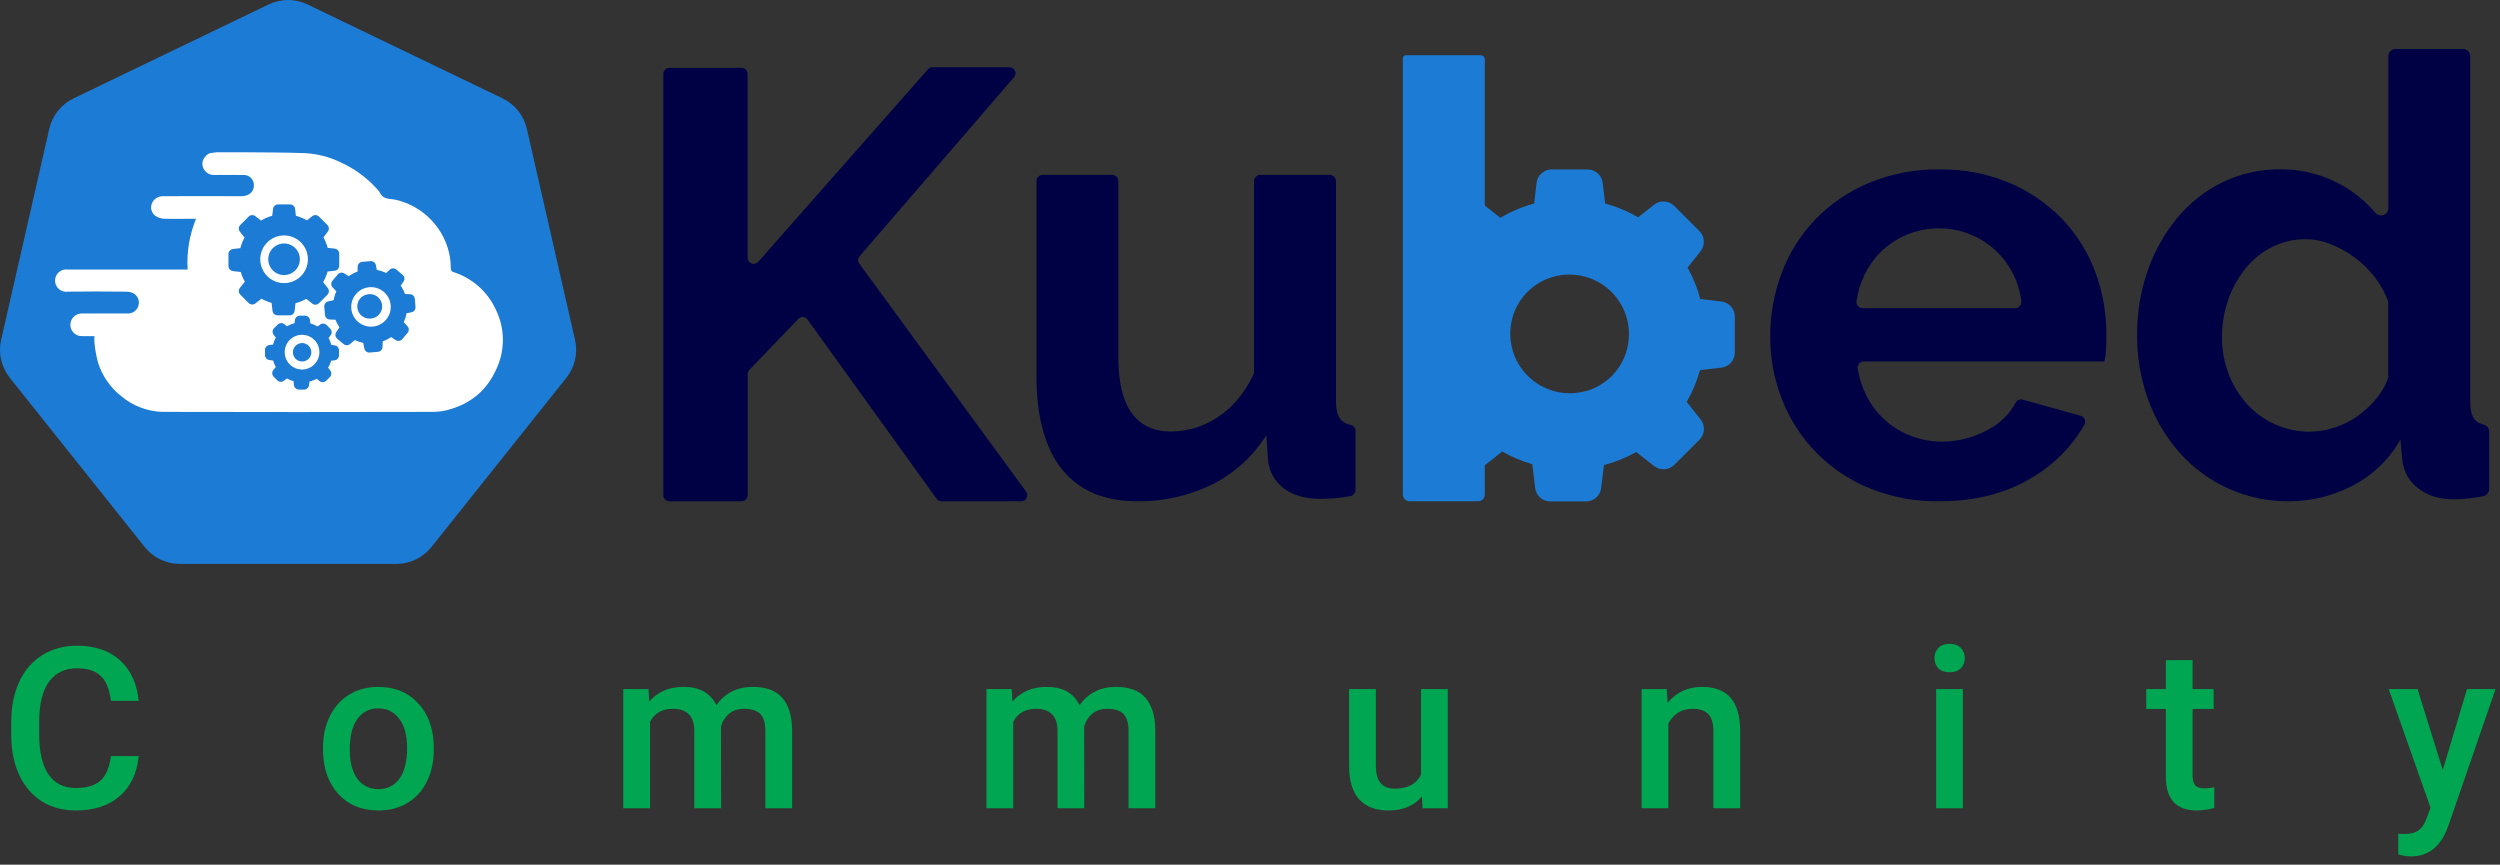 <svg width="133" height="46" viewBox="0 0 133 46" fill="none" xmlns="http://www.w3.org/2000/svg">
<rect x="0" y="0" width="133" height="46" fill="#333333" stroke="none"/>
<path d="M14.291 0.236L3.912 5.235C3.589 5.39 3.306 5.616 3.083 5.896C2.859 6.175 2.702 6.502 2.622 6.851L0.059 18.084C-0.02 18.432 -0.02 18.794 0.06 19.143C0.14 19.491 0.297 19.817 0.519 20.097L7.703 29.107C7.927 29.386 8.21 29.611 8.532 29.765C8.854 29.92 9.207 30 9.565 30H21.087C21.444 30 21.797 29.92 22.119 29.765C22.441 29.611 22.725 29.386 22.948 29.107L30.132 20.097C30.355 19.817 30.512 19.491 30.591 19.143C30.671 18.794 30.671 18.432 30.592 18.084L28.027 6.851C27.948 6.502 27.791 6.176 27.568 5.896C27.345 5.616 27.062 5.39 26.739 5.235L16.358 0.236C16.036 0.081 15.683 0 15.325 0C14.967 0 14.614 0.081 14.291 0.236Z" fill="#1C7BD4"/>
<path d="M26.374 16.462C26.159 15.995 25.849 15.578 25.465 15.237C25.081 14.896 24.63 14.638 24.141 14.48C24.091 14.472 24.047 14.444 24.017 14.404C23.988 14.364 23.976 14.313 23.983 14.264C23.982 14.079 23.969 13.894 23.943 13.711C23.823 12.969 23.484 12.279 22.97 11.73C22.456 11.181 21.79 10.797 21.056 10.629C20.759 10.562 20.385 10.629 20.212 10.253C20.172 10.182 20.122 10.117 20.063 10.06C19.514 9.447 18.841 8.957 18.09 8.621C17.519 8.349 16.901 8.189 16.269 8.149C15.13 8.105 13.987 8.112 12.844 8.1C12.421 8.1 11.999 8.1 11.576 8.1C11.462 8.1 11.347 8.131 11.232 8.139C10.993 8.155 10.736 8.504 10.765 8.734C10.774 8.888 10.84 9.032 10.951 9.138C11.061 9.245 11.207 9.307 11.361 9.311C11.915 9.296 12.469 9.311 13.022 9.311C13.145 9.322 13.26 9.375 13.347 9.461C13.435 9.547 13.49 9.661 13.503 9.783C13.55 10.23 13.195 10.441 12.854 10.438C11.447 10.426 10.04 10.438 8.634 10.438C8.507 10.442 8.385 10.485 8.284 10.56C8.182 10.636 8.106 10.741 8.066 10.861C8.026 10.982 8.029 11.114 8.075 11.234C8.121 11.353 8.207 11.453 8.318 11.516C8.446 11.589 8.588 11.631 8.735 11.638C9.294 11.652 9.852 11.638 10.43 11.638C10.077 12.494 9.924 13.418 9.983 14.341H9.758C7.714 14.341 5.669 14.341 3.626 14.341C3.54 14.326 3.453 14.33 3.369 14.352C3.286 14.375 3.208 14.415 3.142 14.47C3.075 14.526 3.021 14.595 2.984 14.673C2.947 14.752 2.928 14.837 2.927 14.923C2.927 15.01 2.945 15.096 2.981 15.174C3.016 15.253 3.069 15.323 3.135 15.38C3.2 15.436 3.277 15.477 3.361 15.501C3.444 15.525 3.531 15.53 3.617 15.516C4.635 15.501 5.654 15.507 6.673 15.516C6.956 15.516 7.219 15.592 7.346 15.883C7.382 15.973 7.395 16.071 7.383 16.168C7.371 16.264 7.335 16.357 7.279 16.436C7.222 16.515 7.146 16.578 7.059 16.621C6.971 16.663 6.874 16.683 6.777 16.678H4.324C4.245 16.681 4.167 16.699 4.095 16.732C4.023 16.765 3.958 16.811 3.905 16.869C3.851 16.927 3.809 16.995 3.781 17.07C3.753 17.144 3.741 17.223 3.743 17.302C3.746 17.381 3.765 17.459 3.797 17.531C3.83 17.603 3.877 17.667 3.935 17.721C3.993 17.775 4.061 17.817 4.135 17.845C4.209 17.873 4.288 17.885 4.367 17.883C4.579 17.883 4.793 17.883 5.026 17.883C5.017 18.005 5.017 18.127 5.026 18.249C5.061 18.601 5.124 18.949 5.215 19.291C5.435 19.991 5.861 20.609 6.436 21.065C7.063 21.599 7.856 21.898 8.68 21.912C13.462 21.924 18.244 21.924 23.025 21.912C23.291 21.912 23.556 21.878 23.813 21.811C24.976 21.504 25.846 20.831 26.364 19.726C26.618 19.22 26.751 18.662 26.753 18.095C26.755 17.529 26.625 16.97 26.374 16.462ZM13.588 16.14C13.537 16.182 13.471 16.203 13.405 16.199C13.339 16.195 13.276 16.168 13.229 16.121L12.783 15.674C12.736 15.627 12.709 15.564 12.705 15.498C12.701 15.432 12.722 15.367 12.763 15.315L13.025 14.985C12.933 14.822 12.86 14.649 12.808 14.469L12.393 14.422C12.327 14.414 12.267 14.382 12.223 14.333C12.179 14.283 12.155 14.22 12.154 14.154V13.515C12.155 13.449 12.179 13.385 12.223 13.336C12.267 13.286 12.327 13.255 12.393 13.247L12.787 13.202C12.836 13.005 12.911 12.816 13.009 12.639L12.763 12.328C12.722 12.276 12.701 12.211 12.704 12.145C12.708 12.079 12.736 12.016 12.783 11.969L13.229 11.522C13.276 11.476 13.339 11.448 13.405 11.444C13.471 11.44 13.536 11.46 13.588 11.501L13.886 11.735C14.072 11.623 14.272 11.537 14.482 11.48L14.525 11.114C14.532 11.048 14.564 10.987 14.613 10.943C14.663 10.899 14.727 10.874 14.793 10.874H15.43C15.497 10.874 15.561 10.899 15.61 10.943C15.66 10.987 15.691 11.048 15.698 11.114L15.742 11.48C15.948 11.535 16.145 11.618 16.328 11.726L16.611 11.501C16.663 11.46 16.729 11.439 16.795 11.443C16.861 11.447 16.924 11.475 16.97 11.522L17.417 11.969C17.463 12.016 17.491 12.079 17.495 12.145C17.498 12.211 17.477 12.276 17.436 12.328L17.206 12.626C17.305 12.801 17.381 12.989 17.432 13.184L17.807 13.227C17.873 13.235 17.934 13.267 17.978 13.316C18.022 13.365 18.047 13.429 18.047 13.495V14.134C18.047 14.2 18.022 14.264 17.978 14.314C17.934 14.363 17.873 14.395 17.807 14.402L17.427 14.445C17.373 14.643 17.294 14.833 17.191 15.01L17.438 15.323C17.479 15.375 17.5 15.44 17.496 15.507C17.492 15.573 17.464 15.636 17.417 15.683L16.97 16.13C16.924 16.177 16.861 16.205 16.795 16.209C16.729 16.213 16.663 16.192 16.611 16.151L16.294 15.899C16.114 16.001 15.921 16.079 15.721 16.131L15.673 16.539C15.665 16.605 15.634 16.666 15.585 16.709C15.535 16.753 15.471 16.778 15.405 16.777H14.766C14.7 16.778 14.636 16.753 14.587 16.709C14.537 16.666 14.506 16.605 14.498 16.539L14.449 16.116C14.262 16.063 14.083 15.987 13.914 15.89L13.588 16.14ZM18.035 18.907C18.034 18.973 18.009 19.035 17.965 19.084C17.921 19.132 17.86 19.163 17.795 19.169L17.618 19.189C17.58 19.32 17.526 19.445 17.456 19.562L17.57 19.711C17.61 19.763 17.63 19.828 17.625 19.893C17.621 19.959 17.592 20.02 17.545 20.066L17.352 20.255C17.305 20.3 17.243 20.328 17.177 20.331C17.112 20.334 17.048 20.312 16.997 20.271L16.848 20.151C16.727 20.216 16.598 20.267 16.464 20.299L16.44 20.494C16.431 20.559 16.399 20.619 16.349 20.662C16.3 20.705 16.236 20.728 16.171 20.727H15.901C15.835 20.726 15.772 20.701 15.724 20.657C15.675 20.613 15.644 20.552 15.637 20.487L15.617 20.282C15.492 20.247 15.373 20.197 15.262 20.133L15.103 20.256C15.051 20.297 14.986 20.317 14.92 20.312C14.854 20.307 14.793 20.278 14.747 20.231L14.558 20.037C14.512 19.991 14.485 19.928 14.482 19.863C14.48 19.797 14.501 19.733 14.543 19.683L14.671 19.525C14.61 19.416 14.562 19.3 14.53 19.18L14.33 19.154C14.265 19.146 14.206 19.113 14.163 19.064C14.12 19.015 14.097 18.951 14.098 18.886V18.615C14.098 18.55 14.123 18.487 14.168 18.438C14.212 18.39 14.272 18.36 14.337 18.353L14.524 18.334C14.557 18.203 14.607 18.077 14.672 17.959L14.558 17.809C14.518 17.758 14.498 17.693 14.503 17.628C14.507 17.562 14.536 17.501 14.583 17.455L14.777 17.265C14.824 17.219 14.886 17.192 14.952 17.189C15.017 17.187 15.082 17.208 15.133 17.25L15.265 17.358C15.392 17.285 15.527 17.23 15.669 17.193L15.69 17.026C15.698 16.961 15.73 16.901 15.78 16.858C15.83 16.816 15.893 16.793 15.959 16.794H16.229C16.294 16.795 16.357 16.82 16.406 16.864C16.455 16.908 16.485 16.968 16.492 17.034L16.509 17.202C16.646 17.239 16.776 17.296 16.897 17.37L17.027 17.27C17.079 17.23 17.144 17.21 17.21 17.215C17.275 17.22 17.337 17.248 17.383 17.296L17.572 17.489C17.617 17.536 17.644 17.598 17.647 17.664C17.65 17.729 17.628 17.793 17.587 17.844L17.48 17.976C17.545 18.094 17.595 18.22 17.628 18.35L17.801 18.372C17.866 18.381 17.926 18.413 17.969 18.462C18.012 18.512 18.035 18.575 18.035 18.64V18.907ZM21.896 16.612L21.628 16.667C21.599 16.832 21.549 16.992 21.48 17.144L21.675 17.351C21.72 17.398 21.746 17.461 21.748 17.526C21.75 17.591 21.727 17.655 21.685 17.705L21.401 18.042C21.358 18.092 21.299 18.125 21.235 18.134C21.17 18.143 21.104 18.129 21.049 18.093L20.806 17.932C20.668 18.027 20.518 18.104 20.36 18.161L20.351 18.459C20.348 18.524 20.322 18.587 20.277 18.634C20.232 18.682 20.17 18.711 20.105 18.716L19.666 18.754C19.6 18.759 19.535 18.74 19.483 18.7C19.431 18.661 19.395 18.604 19.383 18.539L19.322 18.241C19.167 18.21 19.017 18.16 18.875 18.093L18.631 18.295C18.583 18.34 18.52 18.365 18.455 18.367C18.39 18.369 18.326 18.346 18.276 18.304L17.94 18.02C17.89 17.977 17.857 17.918 17.847 17.853C17.838 17.789 17.853 17.723 17.889 17.668L18.057 17.415C17.971 17.288 17.899 17.152 17.844 17.008L17.547 16.999C17.481 16.997 17.419 16.971 17.371 16.925C17.324 16.88 17.294 16.819 17.289 16.754L17.252 16.314C17.247 16.249 17.266 16.184 17.305 16.132C17.345 16.08 17.402 16.044 17.466 16.032L17.743 15.973C17.773 15.81 17.823 15.651 17.892 15.5L17.697 15.293C17.652 15.245 17.626 15.182 17.624 15.117C17.622 15.051 17.644 14.987 17.686 14.937L17.971 14.599C18.013 14.549 18.073 14.516 18.138 14.506C18.203 14.497 18.269 14.512 18.324 14.548L18.546 14.697C18.691 14.592 18.851 14.509 19.019 14.448L19.028 14.188C19.03 14.122 19.056 14.06 19.101 14.012C19.146 13.964 19.207 13.935 19.273 13.93L19.712 13.893C19.777 13.888 19.842 13.906 19.894 13.946C19.947 13.985 19.983 14.042 19.996 14.106L20.048 14.362C20.22 14.393 20.387 14.447 20.544 14.523L20.73 14.349C20.778 14.304 20.841 14.278 20.906 14.277C20.971 14.275 21.035 14.297 21.085 14.34L21.421 14.624C21.472 14.666 21.505 14.726 21.514 14.791C21.523 14.856 21.507 14.922 21.469 14.976L21.32 15.196C21.414 15.334 21.489 15.485 21.544 15.643L21.812 15.652C21.877 15.654 21.939 15.68 21.987 15.725C22.034 15.77 22.063 15.831 22.069 15.896L22.106 16.343C22.108 16.405 22.088 16.466 22.049 16.515C22.01 16.565 21.956 16.599 21.895 16.612H21.896Z" fill="white"/>
<path d="M15.112 15.062C14.861 15.062 14.616 14.988 14.407 14.848C14.198 14.709 14.036 14.511 13.94 14.279C13.844 14.047 13.819 13.792 13.868 13.546C13.917 13.3 14.037 13.073 14.215 12.896C14.392 12.719 14.618 12.598 14.864 12.549C15.111 12.5 15.366 12.525 15.598 12.621C15.829 12.717 16.028 12.88 16.167 13.088C16.306 13.297 16.381 13.542 16.381 13.793C16.381 14.13 16.247 14.452 16.009 14.69C15.771 14.928 15.448 15.062 15.112 15.062ZM15.112 12.952C14.946 12.952 14.783 13.001 14.645 13.094C14.506 13.186 14.398 13.318 14.335 13.471C14.271 13.625 14.254 13.794 14.287 13.957C14.319 14.12 14.399 14.271 14.517 14.388C14.635 14.506 14.785 14.586 14.948 14.618C15.111 14.651 15.28 14.634 15.434 14.57C15.588 14.507 15.719 14.399 15.812 14.261C15.904 14.122 15.953 13.96 15.953 13.793C15.953 13.57 15.864 13.356 15.707 13.199C15.549 13.041 15.335 12.952 15.112 12.952Z" fill="white"/>
<path d="M19.689 17.378C19.415 17.366 19.156 17.246 18.968 17.046C18.781 16.845 18.679 16.579 18.685 16.304C18.692 16.029 18.805 15.768 19.001 15.576C19.198 15.384 19.462 15.276 19.736 15.276C20.011 15.276 20.275 15.384 20.471 15.576C20.668 15.768 20.781 16.029 20.788 16.304C20.794 16.579 20.692 16.845 20.504 17.046C20.317 17.246 20.058 17.366 19.783 17.378H19.689ZM19.689 15.65H19.633C19.545 15.654 19.459 15.675 19.379 15.712C19.299 15.75 19.228 15.803 19.17 15.869C19.112 15.935 19.067 16.012 19.04 16.096C19.012 16.179 19.001 16.267 19.009 16.355C19.016 16.443 19.041 16.528 19.082 16.606C19.124 16.683 19.18 16.752 19.249 16.807C19.317 16.863 19.396 16.903 19.481 16.927C19.566 16.951 19.654 16.957 19.742 16.946C19.907 16.93 20.061 16.851 20.17 16.726C20.28 16.6 20.337 16.438 20.33 16.271C20.323 16.105 20.253 15.947 20.133 15.831C20.014 15.715 19.855 15.649 19.688 15.647L19.689 15.65Z" fill="white"/>
<path d="M16.074 19.658H16.064C15.819 19.656 15.585 19.558 15.413 19.384C15.241 19.211 15.145 18.976 15.146 18.732C15.146 18.487 15.244 18.253 15.417 18.081C15.59 17.908 15.824 17.811 16.069 17.811C16.313 17.811 16.548 17.908 16.721 18.081C16.894 18.253 16.991 18.487 16.992 18.732C16.993 18.976 16.896 19.211 16.724 19.384C16.552 19.558 16.318 19.656 16.074 19.658ZM16.074 18.25C15.977 18.25 15.883 18.279 15.803 18.333C15.722 18.386 15.66 18.462 15.622 18.551C15.585 18.64 15.574 18.738 15.592 18.833C15.61 18.928 15.655 19.015 15.723 19.084C15.768 19.13 15.821 19.167 15.88 19.192C15.939 19.218 16.003 19.231 16.067 19.232C16.132 19.233 16.195 19.221 16.255 19.197C16.315 19.172 16.369 19.137 16.415 19.092C16.484 19.024 16.531 18.937 16.551 18.842C16.571 18.747 16.562 18.649 16.526 18.559C16.49 18.469 16.429 18.392 16.349 18.337C16.269 18.282 16.175 18.252 16.078 18.25H16.074Z" fill="white"/>
<path d="M35.289 26.346V3.934C35.288 3.848 35.321 3.766 35.381 3.706C35.441 3.645 35.522 3.61 35.607 3.609H39.449C39.535 3.609 39.617 3.643 39.678 3.704C39.738 3.764 39.773 3.846 39.773 3.932V13.714C39.773 13.78 39.793 13.844 39.83 13.898C39.867 13.951 39.92 13.993 39.981 14.016C40.042 14.039 40.109 14.043 40.172 14.028C40.236 14.012 40.293 13.978 40.337 13.929L49.367 3.686C49.397 3.652 49.434 3.625 49.476 3.606C49.518 3.587 49.563 3.577 49.608 3.578H53.701C53.763 3.577 53.823 3.595 53.876 3.628C53.928 3.661 53.969 3.709 53.995 3.765C54.021 3.822 54.03 3.884 54.021 3.945C54.012 4.007 53.986 4.064 53.945 4.111L45.734 13.628C45.686 13.684 45.659 13.754 45.656 13.827C45.654 13.899 45.676 13.971 45.719 14.03L54.59 26.155C54.625 26.203 54.646 26.26 54.651 26.32C54.656 26.379 54.644 26.439 54.617 26.492C54.59 26.545 54.549 26.59 54.498 26.621C54.447 26.652 54.389 26.669 54.329 26.669H50.088C50.037 26.669 49.986 26.656 49.941 26.633C49.895 26.609 49.856 26.575 49.826 26.533L42.962 17.003C42.935 16.964 42.899 16.932 42.858 16.909C42.816 16.886 42.771 16.873 42.724 16.869C42.676 16.866 42.629 16.873 42.585 16.89C42.541 16.907 42.501 16.933 42.468 16.967L39.866 19.68C39.809 19.74 39.776 19.82 39.777 19.904V26.346C39.777 26.431 39.743 26.514 39.682 26.574C39.622 26.635 39.539 26.669 39.454 26.669H35.607C35.522 26.668 35.441 26.633 35.382 26.573C35.322 26.512 35.289 26.431 35.289 26.346Z" fill="#000144"/>
<path d="M60.505 26.669C58.749 26.669 57.416 26.105 56.505 24.977C55.595 23.849 55.14 22.18 55.14 19.969V9.64C55.14 9.55 55.175 9.464 55.239 9.401C55.302 9.338 55.388 9.302 55.478 9.302H59.159C59.249 9.302 59.335 9.338 59.398 9.401C59.461 9.464 59.497 9.55 59.497 9.64V19.022C59.497 21.645 60.44 22.956 62.326 22.956C63.202 22.947 64.056 22.681 64.782 22.192C65.553 21.696 66.186 20.946 66.679 19.944C66.704 19.893 66.716 19.838 66.716 19.783V9.64C66.716 9.55 66.752 9.464 66.816 9.401C66.879 9.338 66.965 9.302 67.055 9.302H70.736C70.826 9.302 70.911 9.338 70.975 9.401C71.038 9.464 71.074 9.55 71.074 9.64V21.33C71.074 21.786 71.155 22.111 71.318 22.305C71.458 22.464 71.649 22.569 71.857 22.603C71.933 22.623 72 22.668 72.047 22.731C72.094 22.794 72.118 22.87 72.115 22.949V26.061C72.114 26.141 72.086 26.218 72.034 26.279C71.983 26.341 71.912 26.382 71.833 26.396C71.566 26.447 71.297 26.483 71.026 26.505C70.728 26.527 70.468 26.538 70.23 26.538C69.449 26.538 68.815 26.359 68.326 26.002C68.087 25.829 67.887 25.608 67.739 25.353C67.59 25.098 67.497 24.815 67.464 24.521L67.367 23.156C66.654 24.289 65.641 25.203 64.441 25.798C63.214 26.388 61.867 26.686 60.505 26.669Z" fill="#000144"/>
<path d="M103.152 26.669C101.882 26.687 100.622 26.449 99.446 25.969C98.394 25.541 97.441 24.904 96.645 24.096C95.848 23.288 95.224 22.326 94.811 21.269C94.388 20.203 94.172 19.067 94.177 17.92C94.17 16.75 94.379 15.588 94.795 14.495C95.194 13.441 95.802 12.479 96.582 11.665C97.389 10.833 98.357 10.175 99.428 9.729C100.618 9.238 101.896 8.994 103.183 9.013C104.461 8.992 105.728 9.236 106.906 9.729C107.958 10.177 108.91 10.83 109.706 11.65C110.475 12.454 111.073 13.406 111.462 14.448C111.86 15.509 112.062 16.632 112.057 17.765C112.057 18.046 112.057 18.317 112.041 18.578C112.035 18.797 112.007 19.015 111.959 19.229H99.152C99.106 19.229 99.06 19.239 99.018 19.258C98.976 19.277 98.938 19.305 98.908 19.34C98.877 19.374 98.854 19.415 98.841 19.46C98.827 19.504 98.823 19.551 98.829 19.597C98.904 20.09 99.055 20.569 99.276 21.017C99.525 21.521 99.867 21.974 100.284 22.35C100.693 22.717 101.167 23.004 101.682 23.196C102.202 23.393 102.753 23.494 103.309 23.494C104.168 23.496 105.014 23.278 105.764 22.859C106.386 22.543 106.896 22.045 107.228 21.431C107.261 21.363 107.316 21.309 107.384 21.278C107.452 21.246 107.529 21.239 107.602 21.259L110.693 22.118C110.74 22.131 110.784 22.154 110.82 22.186C110.857 22.218 110.886 22.258 110.905 22.303C110.925 22.347 110.934 22.396 110.932 22.444C110.931 22.493 110.918 22.541 110.896 22.584C110.221 23.766 109.244 24.748 108.066 25.43C106.698 26.257 105.06 26.67 103.152 26.669ZM107.209 16.393C107.255 16.393 107.301 16.383 107.343 16.364C107.385 16.345 107.423 16.317 107.454 16.282C107.485 16.248 107.507 16.207 107.521 16.163C107.535 16.118 107.539 16.072 107.533 16.026C107.409 14.99 106.923 14.032 106.16 13.32C105.338 12.562 104.259 12.143 103.141 12.146C102.022 12.149 100.946 12.574 100.128 13.336C99.728 13.717 99.403 14.169 99.169 14.669C98.964 15.1 98.829 15.56 98.767 16.033C98.761 16.078 98.766 16.125 98.78 16.168C98.793 16.212 98.816 16.252 98.847 16.286C98.877 16.32 98.915 16.347 98.957 16.366C98.999 16.384 99.044 16.394 99.09 16.393H107.209Z" fill="#000144"/>
<path d="M121.786 26.669C120.689 26.68 119.601 26.456 118.598 26.013C117.594 25.57 116.696 24.917 115.965 24.098C115.236 23.274 114.668 22.319 114.291 21.285C113.885 20.177 113.683 19.003 113.695 17.823C113.685 16.65 113.877 15.483 114.264 14.376C114.619 13.357 115.153 12.409 115.841 11.579C116.5 10.786 117.321 10.143 118.248 9.692C119.201 9.232 120.247 8.998 121.305 9.008C122.5 8.993 123.676 9.308 124.703 9.92C125.337 10.296 125.904 10.774 126.383 11.333C126.436 11.392 126.505 11.433 126.581 11.451C126.658 11.469 126.738 11.464 126.812 11.436C126.885 11.408 126.948 11.358 126.993 11.293C127.037 11.228 127.061 11.151 127.061 11.072V2.994C127.061 2.942 127.07 2.891 127.09 2.844C127.109 2.796 127.138 2.753 127.174 2.717C127.211 2.68 127.254 2.652 127.301 2.632C127.349 2.612 127.4 2.602 127.451 2.602H131.025C131.076 2.602 131.127 2.612 131.175 2.632C131.222 2.652 131.265 2.68 131.301 2.717C131.338 2.753 131.366 2.796 131.386 2.844C131.405 2.891 131.415 2.942 131.415 2.994V21.33C131.415 21.786 131.491 22.111 131.643 22.305C131.771 22.458 131.949 22.56 132.145 22.593C132.226 22.615 132.298 22.663 132.348 22.731C132.399 22.798 132.425 22.881 132.423 22.965V26.013C132.422 26.106 132.389 26.195 132.329 26.265C132.27 26.336 132.188 26.384 132.097 26.401C131.594 26.5 131.083 26.555 130.571 26.566C129.789 26.566 129.15 26.371 128.651 25.981C128.411 25.8 128.211 25.571 128.065 25.309C127.919 25.047 127.829 24.756 127.802 24.457L127.706 23.385C127.112 24.434 126.225 25.288 125.153 25.841C124.114 26.384 122.959 26.668 121.786 26.669ZM122.925 22.961C123.356 22.958 123.784 22.886 124.193 22.749C124.621 22.612 125.027 22.412 125.396 22.154C125.764 21.894 126.098 21.588 126.388 21.244C126.657 20.927 126.873 20.568 127.026 20.182C127.045 20.131 127.055 20.078 127.055 20.024V16.118C127.054 16.067 127.045 16.017 127.026 15.969C126.856 15.522 126.619 15.103 126.324 14.727C126.015 14.332 125.654 13.981 125.25 13.684C124.859 13.398 124.432 13.163 123.981 12.986C123.563 12.817 123.116 12.729 122.665 12.726C122.038 12.72 121.419 12.865 120.86 13.148C120.311 13.427 119.828 13.821 119.445 14.303C119.048 14.802 118.74 15.365 118.535 15.969C118.318 16.596 118.208 17.256 118.209 17.92C118.202 18.598 118.323 19.27 118.566 19.903C118.792 20.49 119.123 21.03 119.543 21.497C119.956 21.953 120.46 22.319 121.022 22.57C121.62 22.838 122.27 22.974 122.925 22.968V22.961Z" fill="#000144"/>
<path d="M91.578 16.039L90.455 15.908C90.302 15.325 90.074 14.764 89.778 14.238L90.47 13.364C90.593 13.209 90.655 13.014 90.643 12.816C90.632 12.618 90.548 12.432 90.408 12.292L89.067 10.952C88.927 10.812 88.74 10.729 88.543 10.718C88.345 10.706 88.15 10.768 87.995 10.891L87.146 11.562C86.597 11.24 86.007 10.993 85.392 10.828L85.264 9.729C85.241 9.533 85.146 9.351 84.998 9.22C84.85 9.088 84.659 9.015 84.461 9.014H82.548C82.35 9.014 82.159 9.087 82.01 9.219C81.863 9.351 81.768 9.532 81.745 9.729L81.617 10.828C80.984 10.997 80.378 11.253 79.817 11.589L78.99 10.932V3.162C78.99 3.132 78.984 3.103 78.973 3.075C78.961 3.047 78.945 3.022 78.923 3.001C78.902 2.98 78.877 2.964 78.849 2.952C78.822 2.941 78.792 2.935 78.762 2.936H74.791C74.77 2.935 74.749 2.939 74.73 2.947C74.71 2.955 74.693 2.967 74.678 2.981C74.663 2.996 74.651 3.013 74.644 3.033C74.635 3.052 74.631 3.073 74.631 3.093V26.299C74.631 26.397 74.67 26.491 74.74 26.56C74.809 26.63 74.903 26.669 75.001 26.669H78.633C78.728 26.669 78.819 26.631 78.885 26.564C78.953 26.497 78.99 26.406 78.99 26.311V24.755L79.919 24.019C80.424 24.309 80.961 24.536 81.52 24.697L81.669 25.961C81.692 26.158 81.786 26.339 81.934 26.471C82.081 26.603 82.272 26.676 82.47 26.676H84.378C84.576 26.676 84.768 26.603 84.916 26.471C85.064 26.339 85.158 26.157 85.181 25.96L85.33 24.742C85.929 24.585 86.506 24.352 87.047 24.048L87.995 24.792C88.151 24.916 88.347 24.978 88.546 24.967C88.744 24.955 88.932 24.871 89.072 24.73L90.412 23.389C90.552 23.25 90.636 23.064 90.648 22.866C90.66 22.669 90.599 22.474 90.476 22.319L89.732 21.379C90.039 20.849 90.277 20.281 90.439 19.69L91.577 19.559C91.774 19.537 91.956 19.443 92.088 19.295C92.22 19.147 92.293 18.955 92.293 18.757V16.85C92.295 16.651 92.223 16.458 92.091 16.308C91.959 16.158 91.776 16.062 91.578 16.039ZM84.362 20.804C83.821 20.955 83.25 20.959 82.708 20.817C82.165 20.674 81.67 20.39 81.273 19.994C80.876 19.597 80.592 19.102 80.45 18.559C80.307 18.017 80.311 17.446 80.462 16.905C80.605 16.383 80.881 15.907 81.264 15.524C81.647 15.142 82.124 14.865 82.646 14.722C83.186 14.572 83.757 14.568 84.299 14.711C84.841 14.853 85.336 15.137 85.732 15.534C86.129 15.93 86.413 16.424 86.556 16.967C86.699 17.509 86.695 18.079 86.545 18.62C86.403 19.143 86.127 19.62 85.744 20.005C85.361 20.389 84.885 20.666 84.362 20.809V20.804Z" fill="#1C7BD4"/>
<path d="M7.377 40.223C7.291 41.133 6.955 41.844 6.369 42.355C5.783 42.863 5.004 43.117 4.031 43.117C3.352 43.117 2.752 42.957 2.232 42.637C1.717 42.312 1.318 41.853 1.037 41.26C0.756 40.666 0.609 39.977 0.598 39.191V38.395C0.598 37.59 0.74 36.881 1.025 36.268C1.311 35.654 1.719 35.182 2.25 34.85C2.785 34.518 3.402 34.352 4.102 34.352C5.043 34.352 5.801 34.607 6.375 35.119C6.949 35.631 7.283 36.353 7.377 37.287H5.9C5.83 36.674 5.65 36.232 5.361 35.963C5.076 35.69 4.656 35.553 4.102 35.553C3.457 35.553 2.961 35.789 2.613 36.262C2.27 36.73 2.094 37.42 2.086 38.33V39.086C2.086 40.008 2.25 40.711 2.578 41.195C2.91 41.68 3.395 41.922 4.031 41.922C4.613 41.922 5.051 41.791 5.344 41.529C5.637 41.268 5.822 40.832 5.9 40.223H7.377Z" fill="#00A651"/>
<path d="M17.183 39.772C17.183 39.15 17.306 38.592 17.552 38.096C17.798 37.596 18.144 37.213 18.589 36.947C19.034 36.678 19.546 36.543 20.124 36.543C20.98 36.543 21.673 36.818 22.204 37.369C22.739 37.92 23.028 38.65 23.071 39.56L23.077 39.895C23.077 40.52 22.956 41.078 22.714 41.57C22.476 42.062 22.132 42.443 21.683 42.713C21.237 42.982 20.722 43.117 20.136 43.117C19.241 43.117 18.524 42.82 17.985 42.227C17.45 41.629 17.183 40.834 17.183 39.842V39.772ZM18.607 39.895C18.607 40.547 18.741 41.059 19.011 41.43C19.28 41.797 19.655 41.98 20.136 41.98C20.616 41.98 20.989 41.793 21.255 41.418C21.524 41.043 21.659 40.494 21.659 39.772C21.659 39.131 21.521 38.623 21.243 38.248C20.97 37.873 20.597 37.685 20.124 37.685C19.659 37.685 19.29 37.871 19.017 38.242C18.743 38.609 18.607 39.16 18.607 39.895Z" fill="#00A651"/>
<path d="M34.5 36.66L34.541 37.322C34.987 36.803 35.596 36.543 36.369 36.543C37.217 36.543 37.797 36.867 38.11 37.516C38.571 36.867 39.219 36.543 40.055 36.543C40.754 36.543 41.274 36.736 41.614 37.123C41.957 37.51 42.133 38.08 42.141 38.834V43H40.717V38.875C40.717 38.473 40.629 38.178 40.453 37.99C40.278 37.803 39.987 37.709 39.58 37.709C39.256 37.709 38.99 37.797 38.783 37.973C38.58 38.145 38.438 38.371 38.356 38.652L38.362 43H36.938V38.828C36.918 38.082 36.537 37.709 35.795 37.709C35.225 37.709 34.821 37.941 34.582 38.406V43H33.158V36.66H34.5Z" fill="#00A651"/>
<path d="M53.822 36.66L53.863 37.322C54.308 36.803 54.917 36.543 55.691 36.543C56.538 36.543 57.118 36.867 57.431 37.516C57.892 36.867 58.54 36.543 59.376 36.543C60.075 36.543 60.595 36.736 60.935 37.123C61.279 37.51 61.455 38.08 61.462 38.834V43H60.038V38.875C60.038 38.473 59.95 38.178 59.775 37.99C59.599 37.803 59.308 37.709 58.902 37.709C58.578 37.709 58.312 37.797 58.105 37.973C57.902 38.145 57.759 38.371 57.677 38.652L57.683 43H56.259V38.828C56.24 38.082 55.859 37.709 55.117 37.709C54.546 37.709 54.142 37.941 53.904 38.406V43H52.48V36.66H53.822Z" fill="#00A651"/>
<path d="M75.645 42.379C75.227 42.871 74.633 43.117 73.864 43.117C73.176 43.117 72.655 42.916 72.299 42.514C71.948 42.111 71.772 41.529 71.772 40.768V36.66H73.196V40.75C73.196 41.555 73.53 41.957 74.198 41.957C74.889 41.957 75.356 41.709 75.598 41.213V36.66H77.022V43H75.68L75.645 42.379Z" fill="#00A651"/>
<path d="M88.673 36.66L88.715 37.393C89.183 36.826 89.798 36.543 90.56 36.543C91.88 36.543 92.552 37.299 92.576 38.81V43H91.152V38.893C91.152 38.49 91.064 38.193 90.888 38.002C90.716 37.807 90.433 37.709 90.039 37.709C89.465 37.709 89.037 37.969 88.755 38.488V43H87.332V36.66H88.673Z" fill="#00A651"/>
<path d="M104.426 43H103.003V36.66H104.426V43ZM102.915 35.014C102.915 34.795 102.983 34.613 103.12 34.469C103.26 34.324 103.46 34.252 103.717 34.252C103.975 34.252 104.175 34.324 104.315 34.469C104.456 34.613 104.526 34.795 104.526 35.014C104.526 35.228 104.456 35.408 104.315 35.553C104.175 35.693 103.975 35.764 103.717 35.764C103.46 35.764 103.26 35.693 103.12 35.553C102.983 35.408 102.915 35.228 102.915 35.014Z" fill="#00A651"/>
<path d="M116.646 35.119V36.66H117.765V37.715H116.646V41.254C116.646 41.496 116.693 41.672 116.787 41.781C116.885 41.887 117.056 41.94 117.303 41.94C117.467 41.94 117.633 41.92 117.801 41.881V42.982C117.476 43.072 117.164 43.117 116.863 43.117C115.769 43.117 115.223 42.514 115.223 41.307V37.715H114.18V36.66H115.223V35.119H116.646Z" fill="#00A651"/>
<path d="M129.956 40.961L131.245 36.66H132.763L130.243 43.961C129.856 45.027 129.2 45.56 128.274 45.56C128.067 45.56 127.839 45.525 127.589 45.455V44.353L127.858 44.371C128.218 44.371 128.487 44.305 128.667 44.172C128.851 44.043 128.995 43.824 129.101 43.516L129.306 42.971L127.079 36.66H128.614L129.956 40.961Z" fill="#00A651"/>
</svg>
